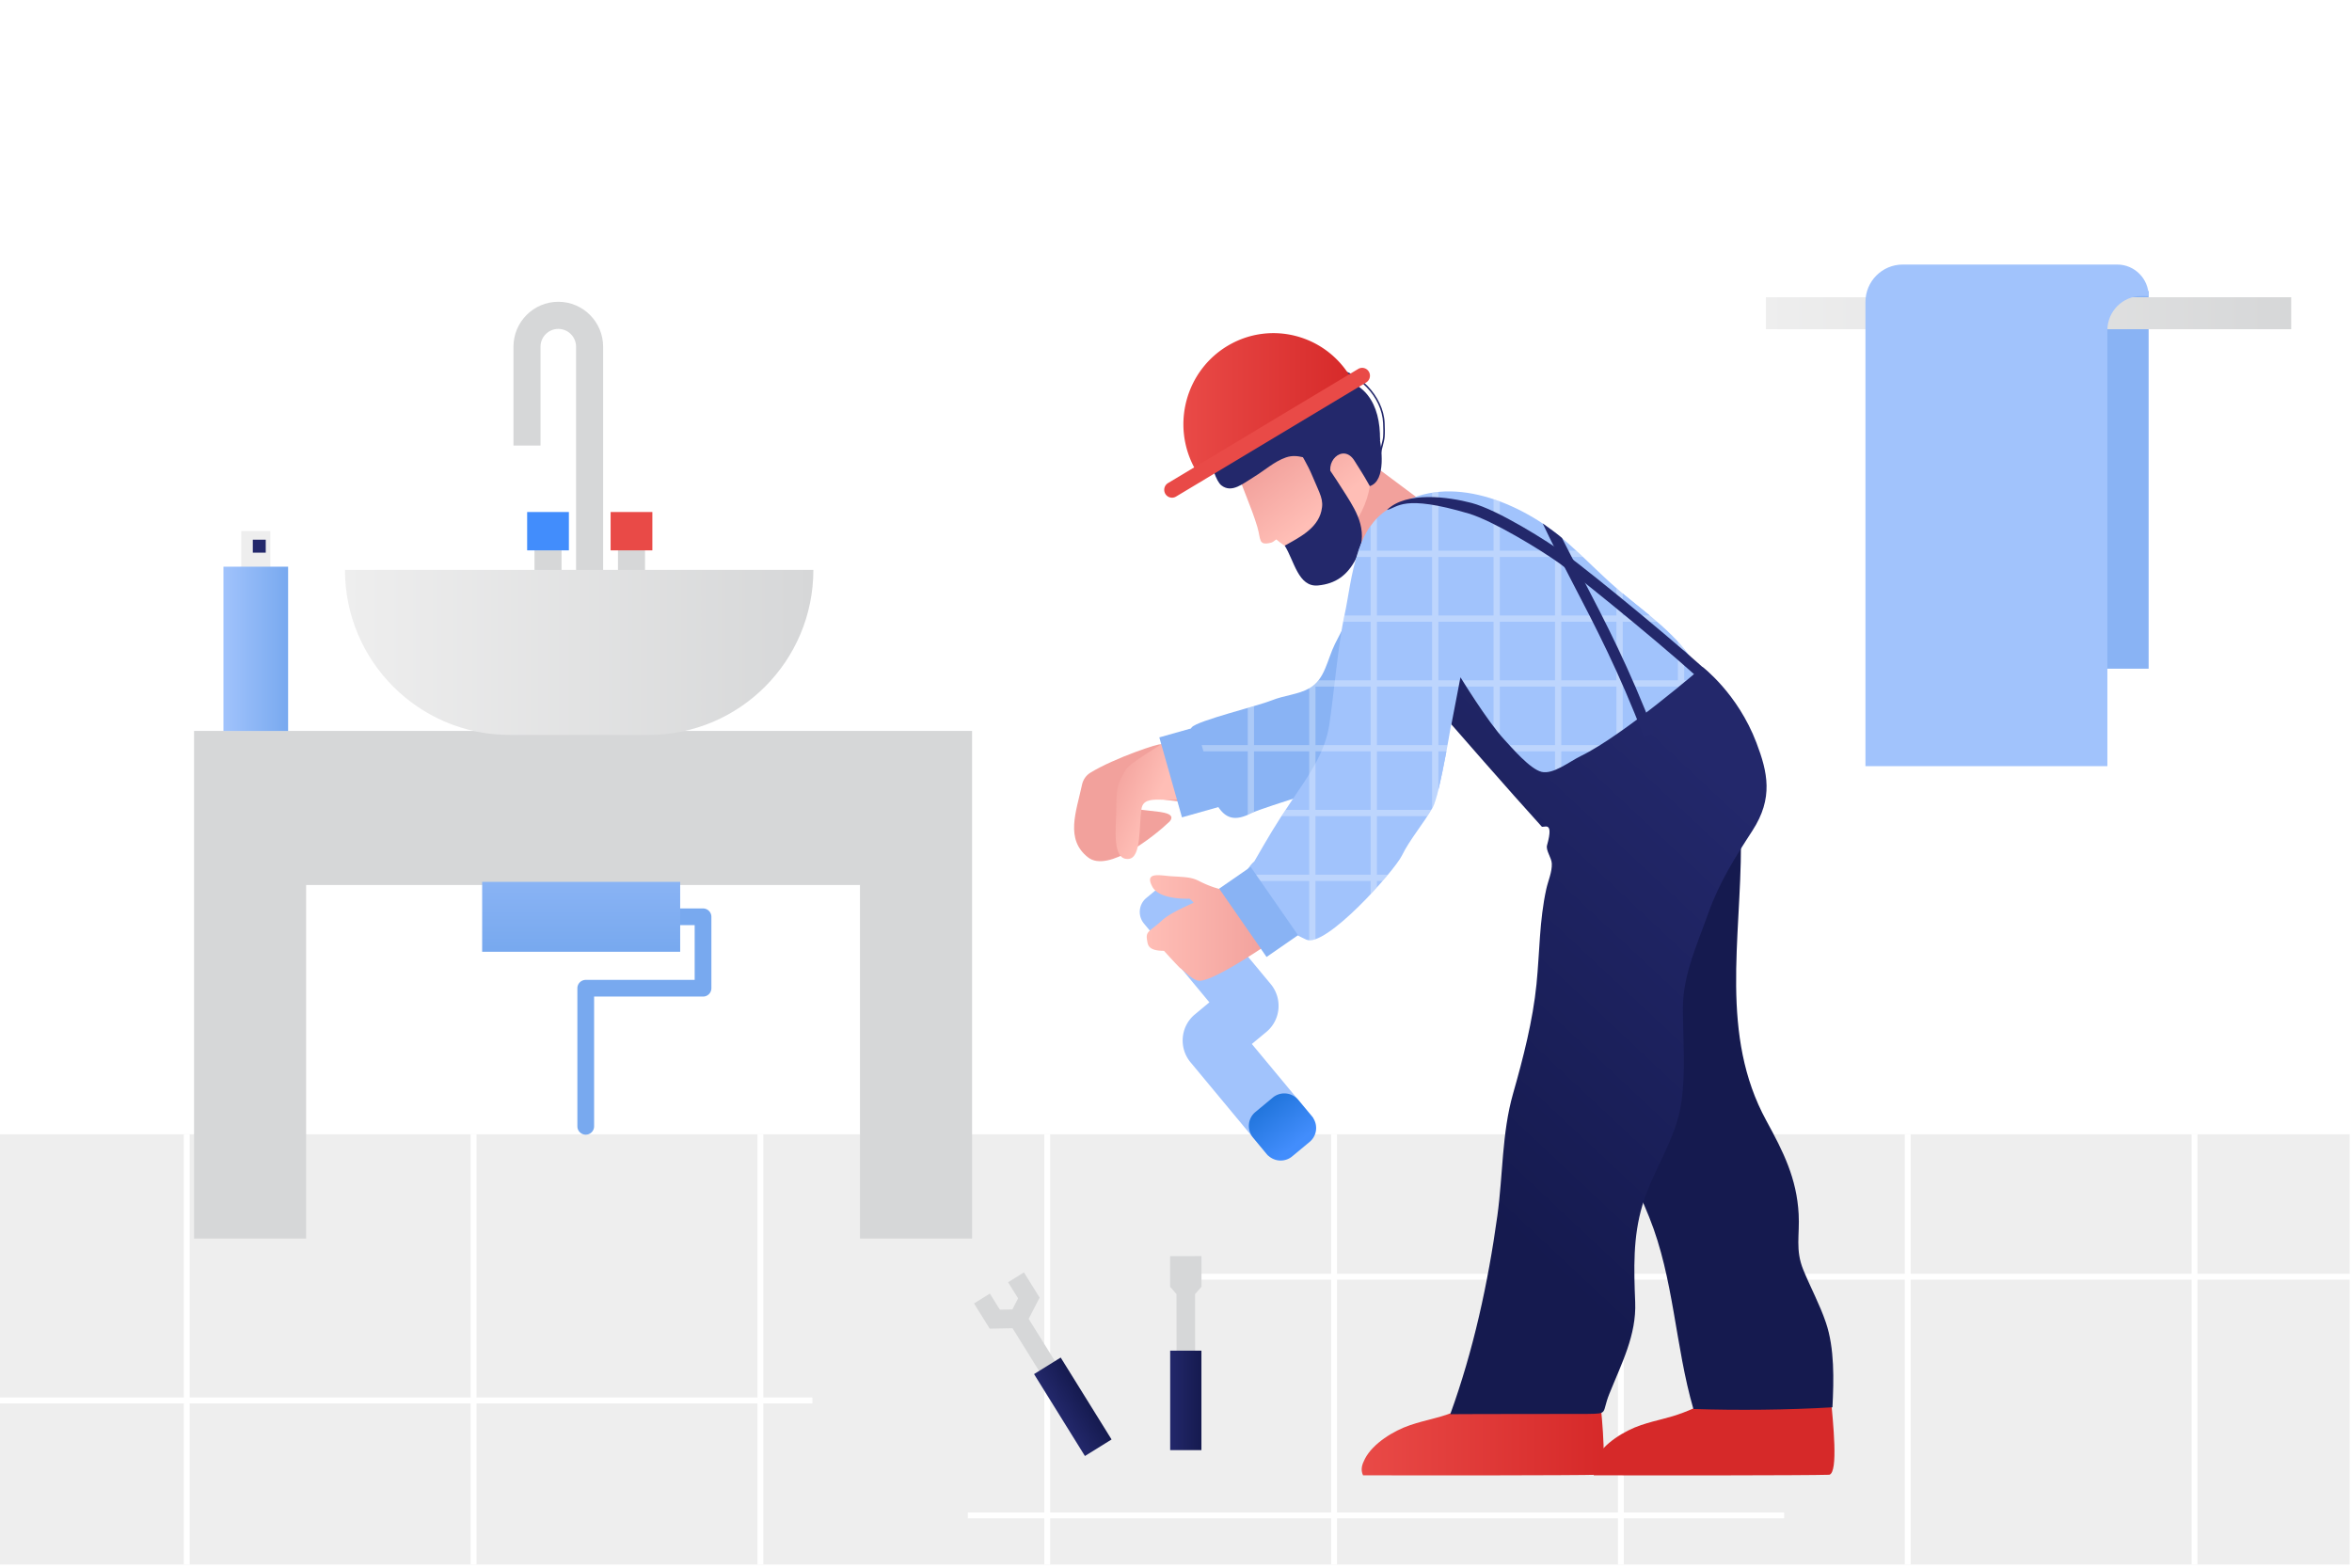 <svg xmlns="http://www.w3.org/2000/svg" viewBox="0 0 1200 800" width="1200" height="800"><path fill="#FFF" d="M0 0h1200v800H0z"/><g transform="translate(-2.0 -104.0) rotate(0.0 601.0 452.0) scale(1.501 1.504)"><svg width="801" height="601" viewBox="0 0 801 601"><path d="M0 454h800v146H0z" fill="#eee"/><g fill="#fff"><path d="M63.811 454h2v146h-2zm97.495 0h2v146h-2zm97.495 0h2v146h-2zm97.496 0h2v146h-2zm97.495 0h2v146h-2zm97.495 0h2v146h-2zm97.495 0h2v146h-2zm97.495 0h2v146h-2z"/><path d="M401.044 501.331H801v2H401.044zm-70.746 80.996h277.486v2H330.298zM0 543.329h277.486v2H0z"/></g></svg></g><g transform="translate(520.0 650.0) rotate(328.163 15.0 48.0) scale(0.828 0.838)"><svg width="36.237" height="114.576" viewBox="0 0 36.237 114.576"><linearGradient id="a" gradientUnits="userSpaceOnUse" x1="8.456" x2="27.781" y1="85.218" y2="85.218"><stop offset="0" stop-color="#23286b"/><stop offset="1" stop-color="#151a4f"/></linearGradient><path d="M.015 18.121 0 .04 11.499.027l.009 11.527 6.616 3.888 6.609-3.903L24.724.013 36.223 0l.014 18.082-18.102 10.69z" fill="#d6d7d8"/><path d="m23.588 17.803.035 44.192-11.498.013-.035-44.193z" fill="#d6d7d8"/><path d="M8.456 55.859h19.325v58.717H8.456z" fill="url(#a)"/></svg></g><g transform="translate(552.0 492.0) rotate(50.296 74.5 28.5) scale(1.161 1.155)"><svg width="128.333" height="49.333" viewBox="0 0 128.333 49.333"><linearGradient id="b" gradientUnits="userSpaceOnUse" x1="125.248" x2="99.914" y1="36.586" y2="35.919"><stop offset="0" stop-color="#428dfc"/><stop offset="1" stop-color="#1d72d8"/></linearGradient><path d="M79 23.333V15c0-8.284-6.716-15-15-15H8a8 8 0 0 0-8 8v10a8 8 0 0 0 8 8h45v8.333c0 8.284 6.716 15 15 15h53.333v-26z" fill="#a1c3fc"/><path d="M111 49.333h9.333a8 8 0 0 0 8-8v-10a8 8 0 0 0-8-8H111a8 8 0 0 0-8 8v10a8 8 0 0 0 8 8z" fill="url(#b)"/></svg></g><g transform="translate(548.0 188.0) rotate(0.0 194.0 282.5) scale(0.801 0.8)"><svg width="484.334" height="706.146" viewBox="0 0 484.334 706.146"><linearGradient id="c"><stop offset="0" stop-color="#ffbeb6"/><stop offset="1" stop-color="#f2a19c"/></linearGradient><linearGradient xmlns:xlink="http://www.w3.org/1999/xlink" id="d" gradientUnits="userSpaceOnUse" x1="137.481" x2="108.31" xlink:href="#c" y1="108.038" y2="70.664"/><linearGradient xmlns:xlink="http://www.w3.org/1999/xlink" id="e" gradientUnits="userSpaceOnUse" x1="137.941" x2="108.77" xlink:href="#c" y1="107.68" y2="70.305"/><linearGradient xmlns:xlink="http://www.w3.org/1999/xlink" id="f" gradientUnits="userSpaceOnUse" x1="160.166" x2="130.995" xlink:href="#c" y1="90.333" y2="52.959"/><linearGradient id="g" gradientUnits="userSpaceOnUse" x1="183.19" x2="337.319" y1="680.224" y2="680.224"><stop offset="0" stop-color="#e94a47"/><stop offset="1" stop-color="#d62929"/></linearGradient><linearGradient xmlns:xlink="http://www.w3.org/1999/xlink" id="h" gradientUnits="userSpaceOnUse" x1="46.286" x2="122.475" xlink:href="#c" y1="356.944" y2="356.944"/><linearGradient xmlns:xlink="http://www.w3.org/1999/xlink" id="i" gradientUnits="userSpaceOnUse" x1="51.684" x2="20.581" xlink:href="#c" y1="278.093" y2="265.05"/><linearGradient id="j" gradientUnits="userSpaceOnUse" x1="433.454" x2="224.964" y1="280.144" y2="502.133"><stop offset="0" stop-color="#23286b"/><stop offset="1" stop-color="#151a4f"/></linearGradient><path d="m160.405 96.09 27.34-36.6 40.667 30.378-27.34 36.6z" fill="#f2a19c"/><path d="M102.385 62.405c-.698.297-.905 1.122 0 0z" fill="url(#d)"/><path d="M102.385 62.405c.088-.038.183-.065.285-.081-.02-.067-.045-.134-.065-.201-.082.109-.152.197-.22.282z" fill="url(#e)"/><path d="M155.739 32.85c-8.87-.847-19.161 1.275-27.109 5.121-12.824 6.205-23.718 23.68-25.102 24.563-.314-.205-.604-.246-.857-.209 3.895 12.758 10.051 25.329 14.062 38.811 2.359 7.929.44 12.099 8.7 10.047.864-.215 2.049-1.01 3.374-2.083 5.98 5.134 12.646 8.557 18.541 8.872 21.526 1.148 40.538-26.263 41.387-46.853.881-21.39-9.701-36.044-32.996-38.269z" fill="url(#f)"/><path d="M157.499 91.031c-2.733 11.603-15.027 17.262-23.324 22.044 6.024 9.541 8.574 26.567 21.193 25.378 11.296-1.065 18.661-6.525 23.984-16.648 8.895-16.916 1.117-29.601-6.191-41.236-8.633-13.745-15.615-23.884-24.543-34.192-1.283.452-5.115 2.928-6.119 3.949 2.876 6.374 5.655 9.554 9.614 19.08 4.605 11.083 7.114 14.288 5.386 21.625z" fill="#23286b"/><path d="M174.341 10.412c6.836 11.437 16.617 17.097 19.756 31.446 1.831 8.368 4.882 29.789-5.715 33.235-5.77-10.15-4.436-7.483-9.77-16.15-7.271-11.815-20.667 1.333-13.333 12-5.059-5.252-20.823-15.095-26.781-20.41-10.043-8.96-15.76-12.925-5.362-24.122 5.515-5.939 13.87-13.197 21.687-16.296 8.404-3.332 12.67.951 19.518.297z" fill="#23286b"/><path d="M74.946 228.944c3.658-4.287 42.008-13.569 51-17.222 7.871-3.198 16.879-3.651 24.032-7.751 9.905-5.678 11.211-18.163 16.217-28.274 12.023-24.285 27.082-47.639 42.728-69.534 14.132-19.775 34.837-33.156 58.023-19.215 47.478 28.544-21.054 101.739-38.971 130.02-10.13 15.988-19.7 28.812-37.029 38.954-12 7.023-69.84 23.65-78 27.772-9.927 5.015-16.739 4.538-22.774-6.749-3.859-7.218-19.588-42.888-15.226-48.001z" fill="#89b3f4"/><path d="M10.346 257.915c-2.734 1.684-4.605 4.441-5.275 7.58-3.711 17.397-10.957 34.888 3.874 46.448 12.723 9.916 42.169-13.557 52-23 8-10-32.365-3.599-24-13 5.02-5.642 32.122 2.755 39 0-3.899-2.636-8.299-40.938-12-39-3.606 1.888-4.566-.428-9 3 .564-1.395-29.313 8.558-44.599 17.972z" fill="#f2a19c"/><path d="M482.02 656.397c1.382 15.865 4.909 47.849-.979 49.322-13.232.476-125.485.476-149.966.372-1.715-3.7-.67-6.922 1.2-10.547 5.077-9.841 18.293-17.941 28.787-21.476s16.896-4.127 27.234-8.097c11.807-4.534 19.313-9.329 31.827-11.167 5.061-.743 17.102-.506 22.212-.266l39.685 1.859z" fill="#d62929"/><path d="M189.354 103.33c27.062-36.283 71.812-27.943 106.267-6.261 19.468 12.251 34.807 30.398 52.08 45.053 16.838 14.286 37.406 28.068 48.52 47.957 2.926 5.237 13.86 26.071 13.335 31.39-1.081 10.949-23.03 19.563-31.524 24.182-24.145 13.131-44.527 27.655-71.323 33.999-12.561-12.804-30.556-21.797-44.704-33.241-17.232-13.938-32.488-30.518-47.737-46.596-13.786-14.535-24.131-28.224-28.224-48.715-2.984-14.939-6.031-35.245 3.31-47.768z" fill="#a1c3fc"/><path d="M411.376 304.128c-1.276 1.51 13.404-2.749 13.406-.771.05 61.134-13.623 121.917 16.173 176.539 10.769 19.741 19.352 36.709 20.572 59.591.713 13.373-2.245 22.754 2.956 35.514 4.618 11.329 10.456 22.035 14.39 33.64 5.581 16.463 5.061 36.625 4.177 54.054-28.345 1.715-60.685 1.984-88.564 1.081-11.659-40.205-12.354-83.106-28.141-122.334-7.895-19.618-17.601-38.762-25.454-58.561-4.105-10.351-11.046-20.352-14.664-30.391-3.654-10.141-.121-24.31.783-34.912 2.032-23.82 1.169-47.609.056-71.593-.593-12.787-4.595-27.609.22-39.475 7.953 2.071 18.041-1.531 26.165-2.298 11.075-1.045 19.458 1.517 30.212 3.033 10.17 1.434 18.068-4.083 27.736-3.145l-.023.028z" fill="#151a4f"/><path d="M335.005 656.397c1.382 15.865 4.909 47.849-.979 49.322-13.232.476-125.485.476-149.966.372-1.715-3.7-.67-6.922 1.2-10.547 5.077-9.841 18.293-17.941 28.787-21.476s16.896-4.127 27.234-8.097c11.807-4.534 19.313-9.329 31.827-11.167 5.061-.743 17.102-.506 22.212-.266l39.685 1.859z" fill="url(#g)"/><path d="M172.27 157.277c-4.077 18.389-6.904 51.904-9.779 70.442-2.814 18.143-14.016 33.33-24.399 48.798-10.431 15.539-13.832 21.588-23.245 37.855-3.621 3.26-6.067 7.717-5.925 9.183 1.948 20.036 22.981 33.372 38.93 40.799 12.207 5.685 56.195-43.76 60.998-53.678 4.862-10.041 14.035-20.771 19.519-30.499 4.655-8.256 12.701-57.897 14.089-67.271 1.597-10.785 5.173-20.873 7.588-31.502 5.361-23.591 9.79-50.965-5.391-82.411-5.399-11.184-24.495-16.238-35.784-13.012-30.361 8.674-31.727 49.314-36.601 71.296z" fill="#a1c3fc"/><path d="M99.541 332.649c.073.126-.038.262-.289.404-5.183-.075-12.57-2.438-19.389-5.929-4.71-2.412-7.528-2.585-17.889-3.174-6.753-.384-17.668-3.317-12.028 6.837 3.797 6.836 16.972 7.693 23.584 7.464a23.097 23.097 0 0 1 2.647 2.539c-7.184 3.432-15.444 6.97-20.329 11.475-7.42 6.845-10.322 6.543-9.397 12.193.521 3.184.529 7.045 10.835 7.055.544.687 9.571 10.528 10.226 10.938 2.113 1.326 8.25 8.226 12.427 8.173 8.748-.111 35.393-18.036 42.535-22.699-11.387-13.565-2.795-34.246-22.933-35.276z" fill="url(#h)"/><path d="M26.894 282.166c-.113 10.97-3.015 31.957 8.004 30.698 8.048-.92 6.35-21.015 8.052-31.972 1.642-10.573 18.729-2.383 28.054-7.697-2.848-4.679-8.223-32.958-13.034-35.252-3.865 3.197-22.411 13.646-25.024 18-6 10.001-5.913 12.754-6.052 26.223z" fill="url(#i)"/><path d="M240.237 226.74c-.69 4.104-1.492 8.743-2.361 13.537h16.885c-4.97-4.351-9.803-8.881-14.524-13.537zm-12.196 54c-.167.29-.335.58-.508.871h.508z" fill="none"/><g fill="#a1c3fc"><path d="M349.47 157.611h17.182c-5.776-4.79-11.645-9.388-17.182-14.01zm-160.572-57.092c-3.297 4.685-5.79 10.077-7.746 15.758h7.746zm43.143 168.207c1.695-6.882 3.484-15.751 5.101-24.449h-5.101z"/></g><path d="M232.041 202.944h12.934l.769-4h-13.703v-37.333h35.143v37.333h-19.889a495.74 495.74 0 0 0 2.51 4h17.38v25.502a143.518 143.518 0 0 0 4 5.069v-30.57h35.143v37.333H277.21a252.05 252.05 0 0 0 3.713 4h25.405v11.895a42.498 42.498 0 0 0 4-1.863v-10.032h18.086a169.98 169.98 0 0 0 6.689-4h-24.775v-37.333h35.143v30.469a379.799 379.799 0 0 0 4-2.805v-27.664h35.143v.6a954.58 954.58 0 0 0 5.581-4.6h-1.581v-19.989a101.813 101.813 0 0 0-4-4.635v24.624H349.47v-37.333h21.911a303.726 303.726 0 0 0-4.729-4H349.47v-14.01c-.591-.493-1.187-.985-1.769-1.479-.749-.635-1.489-1.285-2.231-1.932v17.422h-35.143v-37.334h13.834a461.156 461.156 0 0 0-4.28-4h-9.553v-8.402c-1.32-1.097-2.65-2.18-4-3.235v11.637h-35.143V84.844a115.22 115.22 0 0 0-4-1.409v32.842h-35.143v-37.5c-1.342.13-2.674.315-4 .527v36.973h-35.143V95.638a41.799 41.799 0 0 0-4 4.881v15.758h-7.746a99.578 99.578 0 0 0-1.28 4h9.026v37.334H172.2a146.65 146.65 0 0 0-.813 4h17.511v37.333h-33.21c-1.538 1.969-3.38 3.691-5.71 5.027-.073.042-.149.078-.222.119v36.188h-35.143v-24.901c-1.283.378-2.623.769-4 1.17v23.731H75.606a98.355 98.355 0 0 0 1.162 4h33.844v40.512a43.94 43.94 0 0 0 2.333-1.096 24.27 24.27 0 0 1 1.667-.742v-38.674h35.143v37.334h-15.022a298.987 298.987 0 0 0-2.544 4h17.566v37.333h-34.236c.219 1.35.494 2.684.824 4h33.412v37.854c1.171.059 2.516-.19 4-.704v-37.151h35.143v8.463a291.861 291.861 0 0 0 4-4.346v-4.117h3.638a242.269 242.269 0 0 0 3.394-4h-7.032v-37.333h32.135a106.82 106.82 0 0 0 2.5-4h-34.635v-37.334h35.143v36.463c.108-.187.223-.376.328-.563 1.083-1.92 2.349-6.08 3.672-11.451v-24.449h5.101c.249-1.34.494-2.676.734-4h-5.835zm78.286-41.333h35.143v37.333h-35.143zm-39.143-41.334h35.143v37.334h-35.143zm0 41.334h35.143v37.333h-35.143zm-39.143-41.334h35.143v37.334h-35.143zm-43.143 202.667h-35.143v-37.333h35.143zm0-41.333h-35.143v-37.334h35.143zm0-41.334h-35.143v-37.333h35.143zm39.143 0h-35.143v-37.333h35.143zm0-41.333h-35.143v-37.333h35.143zm0-41.333h-35.143v-37.334h35.143z" fill="#fff" opacity=".3"/><path d="M400.265 190.435s-50.333 43.632-77.536 56.845c-7.266 3.53-17.504 11.859-24.94 10.08-7.313-1.75-18.837-15.242-23.881-20.711-10.8-11.711-27.796-39.623-27.796-39.623l-5.78 30.068s37.129 42.704 57.395 65.006c.851 1.701 8.293-4.891 3.535 12.052-.937 3.335 2.882 7.937 3.029 11.716.213 5.486-2.344 10.898-3.516 16.231-4.436 20.189-4.178 40.02-6.24 60.699-2.306 23.12-8.457 47.068-14.915 69.777-7.197 25.311-6.407 51.831-9.995 77.838-5.971 43.281-15.324 86.19-30.012 126.671 19.253-.18 78.02-.071 87.571-.18 13.473-.153 8.761-.339 13.71-12.69 7.858-19.61 17.341-37.532 16.509-58.586-.828-20.947-1.51-41.469 4.604-61.864 6.813-22.727 21.257-41.563 24.755-65.276 2.969-20.13 1.064-40.06 1.028-60.402-.037-21.079 9.244-41.002 16.265-60.776 6.827-19.226 16.793-35.103 28.046-52.493 13.42-20.739 9.693-37.179 2.52-56.056-12.001-31.584-34.356-48.326-34.356-48.326z" fill="url(#j)"/><path d="M402.422 202.127c-13.387-13.645-77.353-66.372-93.137-77.701-12.726-9.136-42.902-27.399-57.906-31.84-42.114-12.464-44.92-3.907-52.133-2.261 12.392-12.198 39.383-8.337 53.917-4.508 16.954 4.469 48.442 24.479 60.204 32.922 15.9 11.413 80.471 64.644 94.052 78.486z" fill="#23286b"/><path d="M362.952 235.062c-15.512-40.82-31.205-70.991-45.05-97.61-6.911-13.287-13.34-25.604-19.406-38.551 4.898 3.564 9.474 6.78 12.256 9.246 0 0 8.722 17.159 13.36 26.075 13.934 26.788 29.727 57.151 45.384 98.354z" fill="#23286b"/><path d="m112.476 317.958 30.185 43.576-20.064 13.898-30.185-43.575zM77.98 228.665l14.424 51.014-23.683 6.697-14.425-51.014z" fill="#89b3f4"/><path d="M101.398 11.364c-15.732 7.907-17.864 30.451-14.765 45.703.874 4.299 3.615 14.78 7.214 17.561 6.662 5.149 13.615-1.102 20.927-5.548 6.558-3.987 12.773-9.705 20.069-12.258 8.428-2.949 13.921 2.295 20.341.546 5.539-1.509 10.501-8.997 17.555-10.578 7.297-1.635 14.847.455 22.126-1.035.359-23.14-9.616-39.862-34.387-39.965-11.177-.046-19.942 6.938-30.097 7.551-10.793.652-18.86-7.234-30.18-.914-1.14-.084.746.305 1.197-1.063z" fill="#23286b"/><path d="M194.709 59.967c-1.075-2.964-.039-6.943.963-10.793.53-2.035 1.031-3.958 1.16-5.554.222-2.728.109-5.638 0-8.452l-.011-.278c-.644-16.636-16.439-33.085-32.503-33.849-7.582-.349-15.188 1.582-21.992 5.613-1.011.599-2.206 1.401-3.59 2.332-5.958 4.007-14.119 9.493-19.591 6.703l.454-.891c4.951 2.522 12.828-2.775 18.58-6.643 1.396-.938 2.602-1.749 3.638-2.363 6.974-4.131 14.771-6.116 22.549-5.75C180.9.828 197.158 17.744 197.82 34.85l.011.278c.11 2.844.224 5.785-.002 8.571-.137 1.684-.648 3.647-1.189 5.726-.963 3.701-1.959 7.528-.99 10.199z" fill="#23286b"/></svg></g><g transform="translate(99.0 373.0) rotate(0.0 198.5 129.5) scale(4.766 4.764)"><svg width="83.29" height="54.37" viewBox="0 0 83.29 54.37"><path d="M0 0v54.37h12V16.499h59.291V54.37H83.29V0z" fill="#d6d7d8"/></svg></g><g transform="translate(114.0 271.0) rotate(0.0 16.5 51.0) scale(1.379 1.383)"><svg width="23.925" height="73.769" viewBox="0 0 23.925 73.769"><linearGradient id="k" gradientUnits="userSpaceOnUse" x1="0" x2="23.925" y1="43.464" y2="43.464"><stop offset="0" stop-color="#a1c3fc"/><stop offset="1" stop-color="#78a9ef"/></linearGradient><path d="M6.579 0h10.766v25.52H6.579z" fill="#eee"/><path d="M0 13.159h23.925v60.61H0z" fill="url(#k)"/><path d="M10.866 3.19h4.785v4.785h-4.785z" fill="#23286b"/></svg></g><g transform="translate(901.0 135.0) rotate(0.0 134.0 128.0) scale(1.606 1.613)"><svg width="166.861" height="158.701" viewBox="0 0 166.861 158.701"><linearGradient id="l" gradientUnits="userSpaceOnUse" x1="0" x2="166.861" y1="15.395" y2="15.395"><stop offset="0" stop-color="#eee"/><stop offset="1" stop-color="#d6d7d8"/></linearGradient><path d="M45.788 8.393h75.783v119.464H45.788z" fill="#89b3f4"/><path d="M0 10.338h166.861v10.115H0z" fill="url(#l)"/><path d="M108.465 158.701H31.61V11.841C31.61 5.301 36.911 0 43.451 0h68.139c5.512 0 9.981 4.469 9.981 9.981l-2.233-.012c-5.996-.031-10.873 4.821-10.873 10.817z" fill="#a1c3fc"/></svg></g><g transform="translate(176.0 154.0) rotate(0.0 119.5 110.5) scale(1.534 1.538)"><svg width="155.791" height="143.711" viewBox="0 0 155.791 143.711"><linearGradient id="m" gradientUnits="userSpaceOnUse" x1="0" x2="155.791" y1="116.332" y2="116.332"><stop offset="0" stop-color="#eee"/><stop offset="1" stop-color="#d6d7d8"/></linearGradient><g fill="#d6d7d8"><path d="M85.866 94.735h-9V14.912c0-3.26-2.652-5.912-5.912-5.912s-5.912 2.652-5.912 5.912V47.69h-9V14.912C56.043 6.689 62.732 0 70.955 0c8.222 0 14.912 6.689 14.912 14.912v79.823z"/><path d="M63.036 73.805h9v22.947h-9zm27.762 0h9v22.947h-9z"/></g><path d="M60.595 69.755h13.882V82.48H60.595z" fill="#428dfc"/><path d="M88.358 69.755h13.882V82.48H88.358z" fill="#e94a47"/><path d="M101.033 143.711H54.758C24.516 143.711 0 119.195 0 88.953h155.791c0 30.242-24.516 54.758-54.758 54.758z" fill="url(#m)"/></svg></g><g transform="translate(597.0 641.0) rotate(0.0 8.0 49.5) scale(0.825 0.864)"><svg width="19.39" height="114.576" viewBox="0 0 19.39 114.576"><linearGradient id="n" gradientUnits="userSpaceOnUse" x1=".033" x2="19.357" y1="85.218" y2="85.218"><stop offset="0" stop-color="#23286b"/><stop offset="1" stop-color="#151a4f"/></linearGradient><path d="M19.39 18.082 19.382 0 0 .04l.008 18.081 3.924 4.311.031 39.576 11.498-.013-.031-39.543z" fill="#d6d7d8"/><path d="M.033 55.859h19.325v58.717H.033z" fill="url(#n)"/></svg></g><g transform="translate(246.0 450.0) rotate(0.0 58.5 64.5) scale(1.066 1.064)"><svg width="109.713" height="121.269" viewBox="0 0 109.713 121.269"><linearGradient id="o" gradientUnits="userSpaceOnUse" x1="47.389" x2="47.389" y1=".73" y2="31.898"><stop offset="0" stop-color="#89b3f4"/><stop offset="1" stop-color="#78a9ef"/></linearGradient><path d="M49.576 121.269a4 4 0 0 1-4-4V51.034a4 4 0 0 1 4-4h52.137V20.768H53.686a4 4 0 0 1 0-8h52.027a4 4 0 0 1 4 4v34.266a4 4 0 0 1-4 4H53.576v62.235a4 4 0 0 1-4 4z" fill="#78a9ef"/><path d="M0 0h94.777v33.537H0z" fill="url(#o)"/></svg></g><g transform="translate(594.0 170.0) rotate(0.0 52.5 42.0) scale(0.794 0.803)"><svg width="132.186" height="104.577" viewBox="0 0 132.186 104.577"><linearGradient id="p" gradientUnits="userSpaceOnUse" x1="12.31" x2="122.485" y1="45.37" y2="45.37"><stop offset="0" stop-color="#e94a47"/><stop offset="1" stop-color="#d62929"/></linearGradient><path d="M122.485 33.179a58.246 58.246 0 0 0-2.178-4.196C104.355 1.296 68.979-8.217 41.293 7.736 13.606 23.688 4.094 59.064 20.046 86.75c.795 1.379 1.65 2.7 2.538 3.988z" fill="url(#p)"/><path d="M5.006 104.577a5 5 0 0 1-2.557-9.301L124.633 22.76a5 5 0 0 1 5.104 8.6L7.553 103.876a4.99 4.99 0 0 1-2.547.701z" fill="#e94a47"/></svg></g></svg>